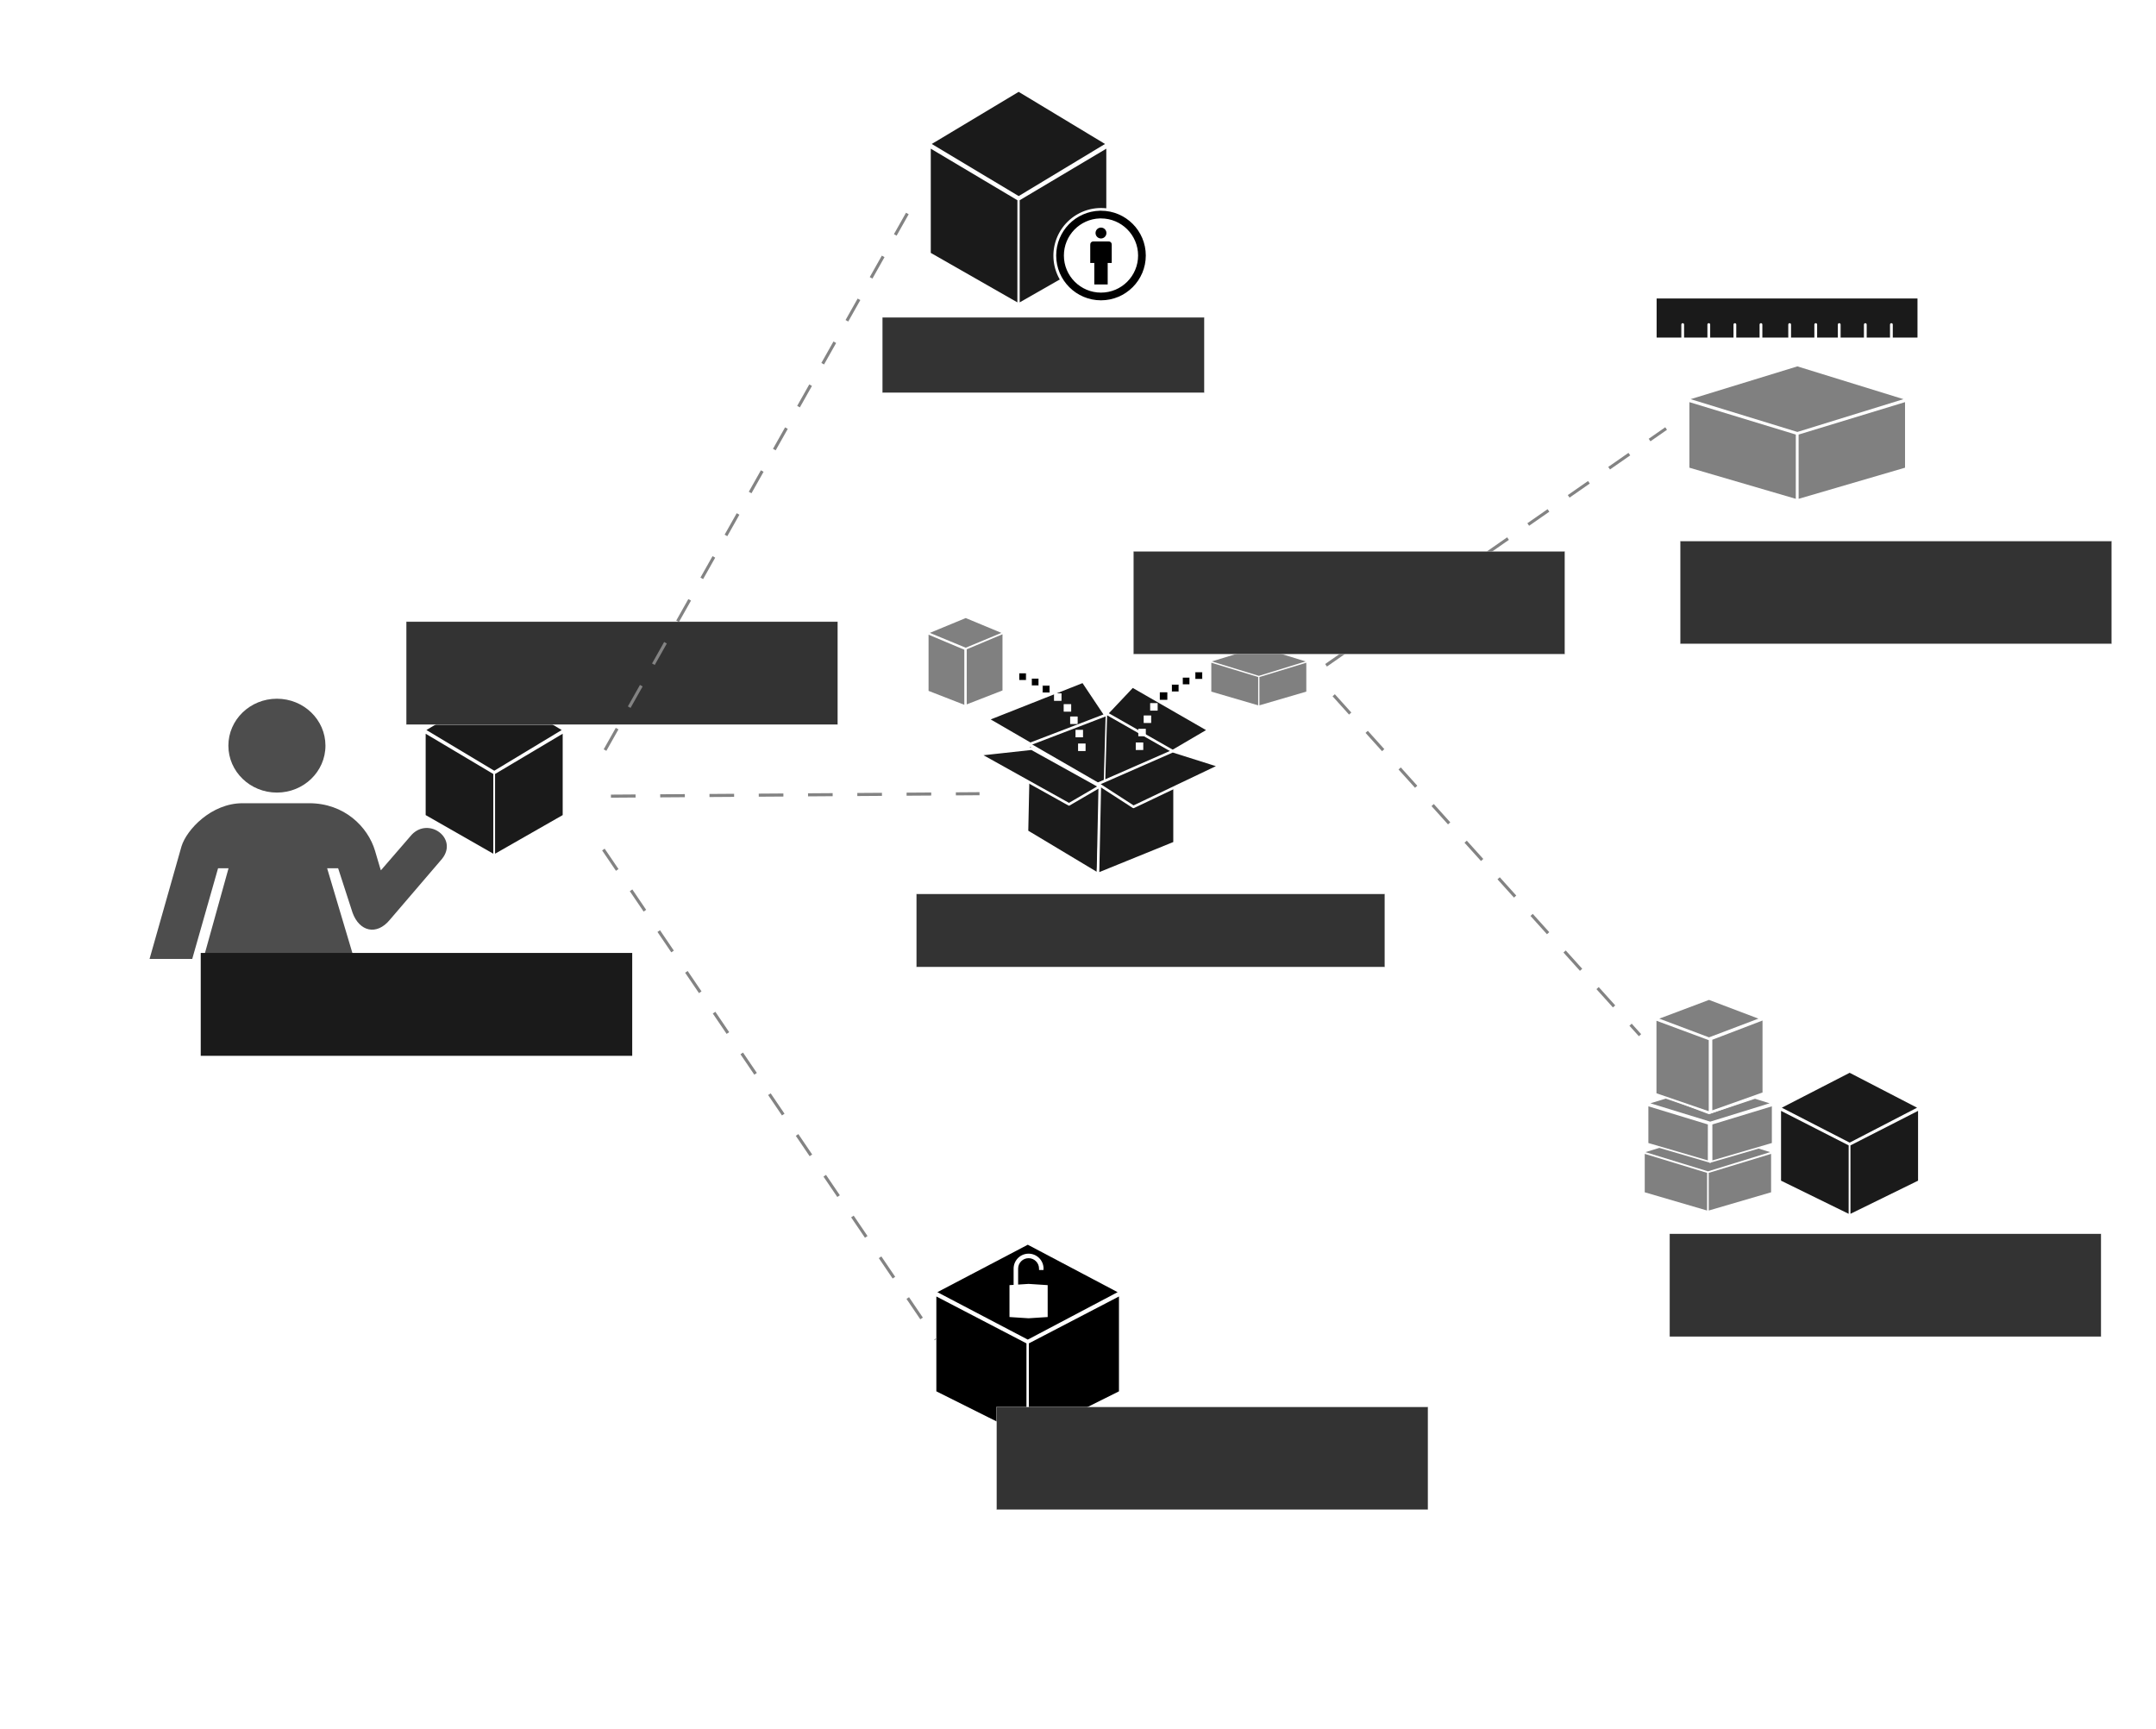 <?xml version="1.0" encoding="UTF-8" standalone="no"?>
<!-- Generator: Adobe Illustrator 14.0.0, SVG Export Plug-In . SVG Version: 6.00 Build 43363)  -->

<svg
   xmlns:dc="http://purl.org/dc/elements/1.1/"
   xmlns:cc="http://creativecommons.org/ns#"
   xmlns:rdf="http://www.w3.org/1999/02/22-rdf-syntax-ns#"
   xmlns:svg="http://www.w3.org/2000/svg"
   xmlns="http://www.w3.org/2000/svg"
   xmlns:sodipodi="http://sodipodi.sourceforge.net/DTD/sodipodi-0.dtd"
   xmlns:inkscape="http://www.inkscape.org/namespaces/inkscape"
   version="1.0"
   id="Layer_1"
   x="0px"
   y="0px"
   width="4000"
   height="3207.594"
   viewBox="0 0 4000 3207.594"
   enable-background="new 0 0 91.969 100"
   xml:space="preserve"
   inkscape:version="0.48.1 r9760"
   sodipodi:docname="structure.svg"><defs
   id="defs3418"><linearGradient
     id="linearGradient5428"><stop
       style="stop-color:#f9f9f9;stop-opacity:1;"
       offset="0"
       id="stop5430" /><stop
       style="stop-color:#f9f9f9;stop-opacity:0;"
       offset="1"
       id="stop5432" /></linearGradient><marker
     inkscape:stockid="Arrow1Mend"
     orient="auto"
     refY="0"
     refX="0"
     id="Arrow1Mend"
     style="overflow:visible"><path
       id="path6426"
       d="M 0,0 5,-5 -12.5,0 5,5 0,0 z"
       style="fill-rule:evenodd;stroke:#000000;stroke-width:1pt;marker-start:none"
       transform="matrix(-0.4,0,0,-0.4,-4,0)"
       inkscape:connector-curvature="0" /></marker><marker
     inkscape:stockid="Arrow1Mstart"
     orient="auto"
     refY="0"
     refX="0"
     id="Arrow1Mstart"
     style="overflow:visible"><path
       id="path6423"
       d="M 0,0 5,-5 -12.5,0 5,5 0,0 z"
       style="fill-rule:evenodd;stroke:#000000;stroke-width:1pt;marker-start:none"
       transform="matrix(0.4,0,0,0.4,4,0)"
       inkscape:connector-curvature="0" /></marker><marker
     inkscape:stockid="TriangleInM"
     orient="auto"
     refY="0"
     refX="0"
     id="TriangleInM"
     style="overflow:visible"><path
       id="path6554"
       d="m 5.77,0 -8.65,5 0,-10 8.65,5 z"
       style="fill-rule:evenodd;stroke:#000000;stroke-width:1pt;marker-start:none"
       transform="scale(-0.4,-0.4)"
       inkscape:connector-curvature="0" /></marker><inkscape:perspective
     sodipodi:type="inkscape:persp3d"
     inkscape:vp_x="0 : 0.5 : 1"
     inkscape:vp_y="0 : 1000 : 0"
     inkscape:vp_z="1 : 0.5 : 1"
     inkscape:persp3d-origin="0.5 : 0.33333333 : 1"
     id="perspective3922" /><inkscape:perspective
     sodipodi:type="inkscape:persp3d"
     inkscape:vp_x="0 : 0.5 : 1"
     inkscape:vp_y="0 : 1000 : 0"
     inkscape:vp_z="1 : 0.5 : 1"
     inkscape:persp3d-origin="0.5 : 0.33333333 : 1"
     id="perspective3897" /><inkscape:perspective
     sodipodi:type="inkscape:persp3d"
     inkscape:vp_x="0 : 0.5 : 1"
     inkscape:vp_y="0 : 1000 : 0"
     inkscape:vp_z="1 : 0.5 : 1"
     inkscape:persp3d-origin="0.5 : 0.33333333 : 1"
     id="perspective3870" /><inkscape:perspective
     sodipodi:type="inkscape:persp3d"
     inkscape:vp_x="0 : 0.5 : 1"
     inkscape:vp_y="0 : 1000 : 0"
     inkscape:vp_z="1 : 0.5 : 1"
     inkscape:persp3d-origin="0.5 : 0.33333333 : 1"
     id="perspective3848" /><inkscape:perspective
     sodipodi:type="inkscape:persp3d"
     inkscape:vp_x="0 : 0.5 : 1"
     inkscape:vp_y="0 : 1000 : 0"
     inkscape:vp_z="1 : 0.5 : 1"
     inkscape:persp3d-origin="0.5 : 0.33333333 : 1"
     id="perspective3823" /><inkscape:perspective
     sodipodi:type="inkscape:persp3d"
     inkscape:vp_x="0 : 0.5 : 1"
     inkscape:vp_y="0 : 1000 : 0"
     inkscape:vp_z="1 : 0.5 : 1"
     inkscape:persp3d-origin="0.5 : 0.33333333 : 1"
     id="perspective3798" /><inkscape:perspective
     sodipodi:type="inkscape:persp3d"
     inkscape:vp_x="0 : 0.5 : 1"
     inkscape:vp_y="0 : 1000 : 0"
     inkscape:vp_z="1 : 0.5 : 1"
     inkscape:persp3d-origin="0.5 : 0.33333333 : 1"
     id="perspective3772" /><inkscape:perspective
     sodipodi:type="inkscape:persp3d"
     inkscape:vp_x="0 : 0.5 : 1"
     inkscape:vp_y="0 : 1000 : 0"
     inkscape:vp_z="1 : 0.5 : 1"
     inkscape:persp3d-origin="0.5 : 0.33333333 : 1"
     id="perspective3746" /><inkscape:perspective
     sodipodi:type="inkscape:persp3d"
     inkscape:vp_x="0 : 0.5 : 1"
     inkscape:vp_y="0 : 1000 : 0"
     inkscape:vp_z="1 : 0.5 : 1"
     inkscape:persp3d-origin="0.5 : 0.33333333 : 1"
     id="perspective3724" /><inkscape:perspective
     sodipodi:type="inkscape:persp3d"
     inkscape:vp_x="0 : 0.5 : 1"
     inkscape:vp_y="0 : 1000 : 0"
     inkscape:vp_z="1 : 0.5 : 1"
     inkscape:persp3d-origin="0.5 : 0.33333333 : 1"
     id="perspective3702" /><inkscape:perspective
     sodipodi:type="inkscape:persp3d"
     inkscape:vp_x="0 : 0.5 : 1"
     inkscape:vp_y="0 : 1000 : 0"
     inkscape:vp_z="1 : 0.5 : 1"
     inkscape:persp3d-origin="0.5 : 0.33333333 : 1"
     id="perspective2887-4" /><inkscape:perspective
     sodipodi:type="inkscape:persp3d"
     inkscape:vp_x="0 : 0.5 : 1"
     inkscape:vp_y="0 : 1000 : 0"
     inkscape:vp_z="1 : 0.5 : 1"
     inkscape:persp3d-origin="0.5 : 0.33333333 : 1"
     id="perspective2887" /><inkscape:perspective
     sodipodi:type="inkscape:persp3d"
     inkscape:vp_x="0 : 0.5 : 1"
     inkscape:vp_y="0 : 1000 : 0"
     inkscape:vp_z="1 : 0.5 : 1"
     inkscape:persp3d-origin="0.5 : 0.33333333 : 1"
     id="perspective2862" /><marker
     viewBox="0 0 10 10"
     refY="5"
     refX="10"
     orient="auto"
     markerWidth="4"
     markerUnits="strokeWidth"
     markerHeight="3"
     id="ArrowStart"><path
       id="path2725"
       d="M 10,0 0,5 10,10 z"
       inkscape:connector-curvature="0" /></marker><marker
     viewBox="0 0 10 10"
     refY="5"
     refX="0"
     orient="auto"
     markerWidth="4"
     markerUnits="strokeWidth"
     markerHeight="3"
     id="ArrowEnd"><path
       id="path2722"
       d="M 0,0 10,5 0,10 z"
       inkscape:connector-curvature="0" /></marker><inkscape:perspective
     id="perspective20"
     inkscape:persp3d-origin="237.8835 : 149.99867 : 1"
     inkscape:vp_z="475.767 : 224.998 : 1"
     inkscape:vp_y="0 : 1000 : 0"
     inkscape:vp_x="0 : 224.998 : 1"
     sodipodi:type="inkscape:persp3d" /><inkscape:perspective
     id="perspective4028"
     inkscape:persp3d-origin="372.04724 : 350.78739 : 1"
     inkscape:vp_z="744.09448 : 526.18109 : 1"
     inkscape:vp_y="0 : 1000 : 0"
     inkscape:vp_x="0 : 526.18109 : 1"
     sodipodi:type="inkscape:persp3d" /><marker
     inkscape:stockid="Arrow1Mstart"
     orient="auto"
     refY="0"
     refX="0"
     id="Arrow1Mstart-9"
     style="overflow:visible"><path
       inkscape:connector-curvature="0"
       id="path6423-5"
       d="M 0,0 5,-5 -12.5,0 5,5 0,0 z"
       style="fill-rule:evenodd;stroke:#000000;stroke-width:1pt;marker-start:none"
       transform="matrix(0.4,0,0,0.4,4,0)" /></marker><marker
     inkscape:stockid="Arrow1Mend"
     orient="auto"
     refY="0"
     refX="0"
     id="Arrow1Mend-7"
     style="overflow:visible"><path
       inkscape:connector-curvature="0"
       id="path6426-4"
       d="M 0,0 5,-5 -12.5,0 5,5 0,0 z"
       style="fill-rule:evenodd;stroke:#000000;stroke-width:1pt;marker-start:none"
       transform="matrix(-0.4,0,0,-0.4,-4,0)" /></marker><marker
     inkscape:stockid="Arrow1Mstart"
     orient="auto"
     refY="0"
     refX="0"
     id="Arrow1Mstart-3"
     style="overflow:visible"><path
       inkscape:connector-curvature="0"
       id="path6423-8"
       d="M 0,0 5,-5 -12.5,0 5,5 0,0 z"
       style="fill-rule:evenodd;stroke:#000000;stroke-width:1pt;marker-start:none"
       transform="matrix(0.4,0,0,0.4,4,0)" /></marker><marker
     inkscape:stockid="Arrow1Mend"
     orient="auto"
     refY="0"
     refX="0"
     id="Arrow1Mend-8"
     style="overflow:visible"><path
       inkscape:connector-curvature="0"
       id="path6426-6"
       d="M 0,0 5,-5 -12.5,0 5,5 0,0 z"
       style="fill-rule:evenodd;stroke:#000000;stroke-width:1pt;marker-start:none"
       transform="matrix(-0.4,0,0,-0.4,-4,0)" /></marker><marker
     inkscape:stockid="Arrow1Mstart"
     orient="auto"
     refY="0"
     refX="0"
     id="marker8494"
     style="overflow:visible"><path
       inkscape:connector-curvature="0"
       id="path8496"
       d="M 0,0 5,-5 -12.5,0 5,5 0,0 z"
       style="fill-rule:evenodd;stroke:#000000;stroke-width:1pt;marker-start:none"
       transform="matrix(0.4,0,0,0.4,4,0)" /></marker><marker
     inkscape:stockid="Arrow1Mend"
     orient="auto"
     refY="0"
     refX="0"
     id="marker8498"
     style="overflow:visible"><path
       inkscape:connector-curvature="0"
       id="path8500"
       d="M 0,0 5,-5 -12.5,0 5,5 0,0 z"
       style="fill-rule:evenodd;stroke:#000000;stroke-width:1pt;marker-start:none"
       transform="matrix(-0.4,0,0,-0.4,-4,0)" /></marker><marker
     inkscape:stockid="Arrow1Mstart"
     orient="auto"
     refY="0"
     refX="0"
     id="Arrow1Mstart-4"
     style="overflow:visible"><path
       inkscape:connector-curvature="0"
       id="path6423-1"
       d="M 0,0 5,-5 -12.5,0 5,5 0,0 z"
       style="fill-rule:evenodd;stroke:#000000;stroke-width:1pt;marker-start:none"
       transform="matrix(0.4,0,0,0.4,4,0)" /></marker><marker
     inkscape:stockid="Arrow1Mend"
     orient="auto"
     refY="0"
     refX="0"
     id="Arrow1Mend-0"
     style="overflow:visible"><path
       inkscape:connector-curvature="0"
       id="path6426-2"
       d="M 0,0 5,-5 -12.5,0 5,5 0,0 z"
       style="fill-rule:evenodd;stroke:#000000;stroke-width:1pt;marker-start:none"
       transform="matrix(-0.4,0,0,-0.4,-4,0)" /></marker><marker
     inkscape:stockid="Arrow1Mstart"
     orient="auto"
     refY="0"
     refX="0"
     id="marker8638"
     style="overflow:visible"><path
       inkscape:connector-curvature="0"
       id="path8640"
       d="M 0,0 5,-5 -12.5,0 5,5 0,0 z"
       style="fill-rule:evenodd;stroke:#000000;stroke-width:1pt;marker-start:none"
       transform="matrix(0.4,0,0,0.4,4,0)" /></marker><marker
     inkscape:stockid="Arrow1Mend"
     orient="auto"
     refY="0"
     refX="0"
     id="marker8642"
     style="overflow:visible"><path
       inkscape:connector-curvature="0"
       id="path8644"
       d="M 0,0 5,-5 -12.5,0 5,5 0,0 z"
       style="fill-rule:evenodd;stroke:#000000;stroke-width:1pt;marker-start:none"
       transform="matrix(-0.4,0,0,-0.4,-4,0)" /></marker></defs><sodipodi:namedview
   pagecolor="#ffffff"
   bordercolor="#666666"
   borderopacity="1"
   objecttolerance="10"
   gridtolerance="10"
   guidetolerance="10"
   inkscape:pageopacity="0"
   inkscape:pageshadow="2"
   inkscape:window-width="1440"
   inkscape:window-height="879"
   id="namedview3416"
   showgrid="false"
   inkscape:zoom="0.21449108"
   inkscape:cx="2000.0077"
   inkscape:cy="1603.8095"
   inkscape:window-x="0"
   inkscape:window-y="21"
   inkscape:window-maximized="1"
   inkscape:current-layer="Layer_1"
   showguides="false"
   inkscape:guide-bbox="true"
   showborder="true"
   borderlayer="false"
   inkscape:snap-global="false"
   fit-margin-top="0"
   fit-margin-left="0"
   fit-margin-right="0"
   fit-margin-bottom="0"><inkscape:grid
     type="xygrid"
     id="grid5835"
     empspacing="5"
     visible="true"
     enabled="true"
     snapvisiblegridlinesonly="true" /><sodipodi:guide
     orientation="1,0"
     position="2010.781,814.156"
     id="guide5743" /><sodipodi:guide
     orientation="1,0"
     position="2210.781,1854.156"
     id="guide5745" /><sodipodi:guide
     orientation="1,0"
     position="1961.858,1306.533"
     id="guide5797" /><sodipodi:guide
     orientation="1,0"
     position="3310.505,1037.715"
     id="guide5799" /><sodipodi:guide
     orientation="1,0"
     position="2317.696,2516.994"
     id="guide5805" /><sodipodi:guide
     orientation="0,1"
     position="2357.204,2453.427"
     id="guide5809" /></sodipodi:namedview>





<g
   id="g3422"
   transform="matrix(6.47,0,0,6.47,1553.139,1164.504)"
   style="fill:#1a1a1a"
   inkscape:export-filename="/stor/Dropbox/proposal/figures/src/structure_poster.png"
   inkscape:export-xdpi="131.63057"
   inkscape:export-ydpi="131.63057"><polygon
     transform="translate(-144.59,17.705)"
     id="polygon3408"
     points="26.599,36.053 26.599,36.053 26.599,12.724 45.989,24.262 45.984,47.127 "
     style="fill:#1a1a1a" /><polygon
     transform="translate(-144.59,17.705)"
     id="polygon3410"
     points="65.889,36.053 65.889,36.053 46.503,47.127 46.499,24.262 65.889,12.724 "
     style="fill:#1a1a1a" /><polygon
     transform="translate(-144.59,17.705)"
     id="polygon3412"
     points="46.273,0 46.273,0 65.603,11.666 46.273,23.332 26.817,11.666 "
     style="fill:#1a1a1a" /></g><g
   id="g3895"
   transform="matrix(22.32,0,0,22.32,3558.24,1645.682)"
   style="fill:#4d4d4d"
   inkscape:export-filename="/stor/Dropbox/proposal/figures/src/structure_poster.png"
   inkscape:export-xdpi="131.63057"
   inkscape:export-ydpi="131.63057"><path
     style="fill:#4d4d4d;stroke:none"
     id="path2731"
     d="m -136.401,-7.846 c 2.228,0 4.034,-1.746 4.034,-3.901 0,-2.154 -1.806,-3.901 -4.034,-3.901 -2.228,0 -4.035,1.747 -4.035,3.901 0,2.154 1.806,3.901 4.035,3.901 z"
     inkscape:connector-curvature="0" /><path
     style="fill:#4d4d4d;stroke:none"
     id="path2733"
     d="m -146.986,5.984 3.545,0 2.147,-7.536 0.871,0 -2.097,7.536 12.54,0 -2.247,-7.536 0.915,0 1.198,3.694 c 0.567,1.56 1.997,1.921 3.095,0.591 l 4.346,-5.074 c 1.356,-1.704 -1.098,-3.5 -2.522,-2.006 l -2.563,2.963 c 0,0.049 -0.488,-1.626 -0.488,-1.626 -0.597,-1.993 -2.549,-3.951 -5.478,-3.951 l -5.532,0 c -2.603,0 -4.653,2.203 -5.077,3.586 l -2.655,9.359 z"
     inkscape:connector-curvature="0" /></g><flowRoot
   xml:space="preserve"
   id="flowRoot3915"
   style="font-size:11px;font-style:normal;font-weight:normal;line-height:125%;letter-spacing:0px;word-spacing:0px;fill:#1a1a1a;fill-opacity:1;stroke:none;font-family:Sans"
   transform="matrix(8.689,0,0,8.689,1480.624,970.425)"
   inkscape:export-filename="/stor/Dropbox/proposal/figures/src/structure_poster.png"
   inkscape:export-xdpi="131.63057"
   inkscape:export-ydpi="131.63057"><flowRegion
     id="flowRegion3917"><rect
       id="rect3919"
       width="92.131"
       height="21.967"
       x="-127.541"
       y="91.803"
       style="fill:#1a1a1a" /></flowRegion><flowPara
     id="flowPara3921"
     style="font-style:normal;font-variant:normal;font-weight:bold;font-stretch:normal;fill:#1a1a1a;font-family:UnDotum;-inkscape-font-specification:UnDotum Bold">creator</flowPara></flowRoot><flowRoot
   xml:space="preserve"
   id="flowRoot3915-6"
   style="font-size:11px;font-style:normal;font-weight:normal;line-height:125%;letter-spacing:0px;word-spacing:0px;fill:#333333;fill-opacity:1;stroke:#f0f0f0;stroke-width:0.066;stroke-miterlimit:1;stroke-opacity:1;stroke-dasharray:none;font-family:Sans"
   transform="matrix(8.689,0,0,8.689,1861.852,355.762)"
   inkscape:export-filename="/stor/Dropbox/proposal/figures/src/structure_poster.png"
   inkscape:export-xdpi="131.63057"
   inkscape:export-ydpi="131.63057"><flowRegion
     id="flowRegion3917-3"><rect
       id="rect3919-6"
       width="92.131"
       height="21.967"
       x="-127.541"
       y="91.803"
       style="fill:#333333;stroke:#f0f0f0;stroke-width:0.066;stroke-miterlimit:1;stroke-opacity:1;stroke-dasharray:none" /></flowRegion><flowPara
     id="flowPara3921-8"
     style="font-style:normal;font-variant:normal;font-weight:bold;font-stretch:normal;fill:#333333;stroke:#f0f0f0;stroke-width:0.066;stroke-miterlimit:1;stroke-opacity:1;stroke-dasharray:none;font-family:UnDotum;-inkscape-font-specification:UnDotum Bold">creation</flowPara></flowRoot><g
   id="g3422-8"
   transform="matrix(8.288,0,0,8.288,2704.779,23.683)"
   style="fill:#1a1a1a"
   inkscape:export-filename="/stor/Dropbox/proposal/figures/src/structure_poster.png"
   inkscape:export-xdpi="131.63057"
   inkscape:export-ydpi="131.63057"><polygon
     transform="translate(-144.59,17.705)"
     id="polygon3408-2"
     points="26.599,36.053 26.599,12.724 45.989,24.262 45.984,47.127 26.599,36.053 "
     style="fill:#1a1a1a" /><polygon
     transform="translate(-144.59,17.705)"
     id="polygon3410-2"
     points="65.889,36.053 46.503,47.127 46.499,24.262 65.889,12.724 65.889,36.053 "
     style="fill:#1a1a1a" /><polygon
     transform="translate(-144.59,17.705)"
     id="polygon3412-3"
     points="46.273,0 65.603,11.666 46.273,23.332 26.817,11.666 46.273,0 "
     style="fill:#1a1a1a" /></g><flowRoot
   xml:space="preserve"
   id="flowRoot3915-6-3-4"
   style="font-size:11px;font-style:normal;font-weight:normal;line-height:125%;letter-spacing:0px;word-spacing:0px;fill:#333333;fill-opacity:1;stroke:#f0f0f0;stroke-width:0.066;stroke-miterlimit:1;stroke-opacity:1;stroke-dasharray:none;font-family:Sans"
   transform="matrix(8.689,0,0,8.689,2745.133,-208.889)"
   inkscape:export-filename="/stor/Dropbox/proposal/figures/src/structure_poster.png"
   inkscape:export-xdpi="131.63057"
   inkscape:export-ydpi="131.63057"><flowRegion
     id="flowRegion3917-3-6-3"><rect
       id="rect3919-6-7-1"
       width="68.756"
       height="16.094"
       x="-127.541"
       y="91.803"
       style="fill:#333333;stroke:#f0f0f0;stroke-width:0.066;stroke-miterlimit:1;stroke-opacity:1;stroke-dasharray:none" /></flowRegion><flowPara
     id="flowPara3921-8-6-07"
     style="font-style:normal;font-variant:normal;font-weight:bold;font-stretch:normal;text-align:center;text-anchor:middle;fill:#333333;stroke:#f0f0f0;stroke-width:0.066;stroke-miterlimit:1;stroke-opacity:1;stroke-dasharray:none;font-family:UnDotum;-inkscape-font-specification:UnDotum Bold">attributability</flowPara></flowRoot><path
   sodipodi:type="arc"
   style="fill:#ffffff;fill-opacity:1;stroke:#ffffff;stroke-width:3.85;stroke-linecap:round;stroke-miterlimit:4;stroke-opacity:1;stroke-dasharray:none;stroke-dashoffset:0"
   id="path9780"
   sodipodi:cx="-218.04675"
   sodipodi:cy="376.01846"
   sodipodi:rx="32.119461"
   sodipodi:ry="32.119461"
   d="m -185.927,376.018 a 32.119,32.119 0 1 1 -64.239,0 32.119,32.119 0 1 1 64.239,0 z"
   transform="matrix(2.597,0,0,2.597,2609.051,-502.153)" /><path
   inkscape:connector-curvature="0"
   style="fill:#000000;fill-opacity:1;fill-rule:nonzero;stroke:none"
   d="m 2040.542,390.972 c -44.89,1.139 -81.005,37.953 -81.005,83.116 0,45.88 37.236,83.116 83.116,83.116 45.88,0 83.116,-37.236 83.116,-83.116 0,-45.88 -37.236,-83.116 -83.116,-83.116 -0.717,0 -1.398,-0.018 -2.11,0 z m -0.081,14.286 c 0.736,-0.023 1.449,0 2.192,0 37.994,0 68.83,30.836 68.83,68.83 0,37.994 -30.836,68.83 -68.83,68.83 -37.994,0 -68.83,-30.836 -68.83,-68.83 0,-37.252 29.669,-67.658 66.639,-68.83 z"
   id="path1334" /><path
   sodipodi:type="arc"
   style="fill:#000000;fill-opacity:1;fill-rule:evenodd;stroke:#ffffff;stroke-width:1.5;stroke-miterlimit:4;stroke-opacity:1;stroke-dasharray:none"
   id="path2838"
   sodipodi:cx="32.0625"
   sodipodi:cy="15.75"
   sodipodi:rx="4.625"
   sodipodi:ry="4.625"
   d="m 36.688,15.75 a 4.625,4.625 0 1 1 -9.25,0 4.625,4.625 0 1 1 9.25,0 z"
   transform="matrix(2.597,0,0,2.597,1959.374,391.454)" /><path
   id="path3572"
   style="fill:#000000;fill-opacity:1;fill-rule:evenodd;stroke:none"
   d="m 2030.225,527.826 24.856,0 0,-39.945 7.514,0 c 0,0 0,-28.546 0,-33.039 -0.01,-1.185 0.107,-3.546 -1.612,-5.265 -1.719,-1.719 -4.04,-1.615 -5.265,-1.612 -1.225,0 -24.905,0 -26.13,0 -1.225,0 -3.546,-0.107 -5.265,1.612 -1.719,1.719 -1.605,4.08 -1.612,5.265 0,4.493 0,33.039 0,33.039 l 7.514,0 0,39.945 z"
   sodipodi:nodetypes="ccccssccssccc"
   inkscape:connector-curvature="0" /><g
   id="g11157"
   transform="matrix(5.714,0,0,5.714,2104.284,-924.93)"
   inkscape:export-filename="/stor/Dropbox/proposal/figures/src/structure_poster.png"
   inkscape:export-xdpi="131.63057"
   inkscape:export-ydpi="131.63057"><path
     inkscape:connector-curvature="0"
     id="path6334"
     d="m 170,364 c 0,5 0,5 0,5"
     style="fill:none;stroke:#ffffff;stroke-width:1.061;stroke-linecap:round;stroke-linejoin:miter;stroke-miterlimit:4;stroke-opacity:1;stroke-dasharray:none" /><path
     inkscape:connector-curvature="0"
     id="path6334-8"
     d="m 180,364 c 0,5 0,5 0,5"
     style="fill:none;stroke:#ffffff;stroke-width:1.061;stroke-linecap:round;stroke-linejoin:miter;stroke-miterlimit:4;stroke-opacity:1;stroke-dasharray:none" /><path
     inkscape:connector-curvature="0"
     id="path6334-0"
     d="m 190,364 c 0,5 0,5 0,5"
     style="fill:none;stroke:#ffffff;stroke-width:1.061;stroke-linecap:round;stroke-linejoin:miter;stroke-miterlimit:4;stroke-opacity:1;stroke-dasharray:none" /><path
     inkscape:connector-curvature="0"
     id="path6334-00"
     d="m 200,364 c 0,5 0,5 0,5"
     style="fill:none;stroke:#ffffff;stroke-width:1.061;stroke-linecap:round;stroke-linejoin:miter;stroke-miterlimit:4;stroke-opacity:1;stroke-dasharray:none" /><path
     inkscape:connector-curvature="0"
     id="path6334-00-0"
     d="m 211,364 c 0,5 0,5 0,5"
     style="fill:none;stroke:#ffffff;stroke-width:1.061;stroke-linecap:round;stroke-linejoin:miter;stroke-miterlimit:4;stroke-opacity:1;stroke-dasharray:none" /><path
     inkscape:connector-curvature="0"
     id="path6334-00-0-5"
     d="m 221,364 c 0,5 0,5 0,5"
     style="fill:none;stroke:#ffffff;stroke-width:1.061;stroke-linecap:round;stroke-linejoin:miter;stroke-miterlimit:4;stroke-opacity:1;stroke-dasharray:none" /><path
     inkscape:connector-curvature="0"
     id="path6334-00-0-5-6"
     d="m 230,364 c 0,5 0,5 0,5"
     style="fill:none;stroke:#ffffff;stroke-width:1.061;stroke-linecap:round;stroke-linejoin:miter;stroke-miterlimit:4;stroke-opacity:1;stroke-dasharray:none" /><path
     inkscape:connector-curvature="0"
     id="path6334-00-0-5-5"
     d="m 240,364 c 0,5 0,5 0,5"
     style="fill:none;stroke:#ffffff;stroke-width:1.061;stroke-linecap:round;stroke-linejoin:miter;stroke-miterlimit:4;stroke-opacity:1;stroke-dasharray:none" /><path
     inkscape:connector-curvature="0"
     id="path6334-00-0-5-55"
     d="m 250,364 c 0,5 0,5 0,5"
     style="fill:none;stroke:#ffffff;stroke-width:1.061;stroke-linecap:round;stroke-linejoin:miter;stroke-miterlimit:4;stroke-opacity:1;stroke-dasharray:none" /><g
     transform="matrix(0.847,0,0,0.847,-106.007,20.348)"
     style="fill:#1a1a1a"
     id="g8740"><rect
       style="fill:#1a1a1a;fill-opacity:1;stroke:#ffffff;stroke-width:0;stroke-miterlimit:4;stroke-opacity:1;stroke-dasharray:none;stroke-dashoffset:0"
       id="rect6330-9"
       width="100"
       height="15"
       x="325.419"
       y="281.508"
       ry="0.057" /><path
       style="fill:#1a1a1a;stroke:#ffffff;stroke-width:1.061;stroke-linecap:round;stroke-linejoin:miter;stroke-miterlimit:4;stroke-opacity:1;stroke-dasharray:none"
       d="m 335.419,291.508 c 0,5 0,5 0,5"
       id="path6334-9"
       inkscape:connector-curvature="0" /><path
       style="fill:#1a1a1a;stroke:#ffffff;stroke-width:1.061;stroke-linecap:round;stroke-linejoin:miter;stroke-miterlimit:4;stroke-opacity:1;stroke-dasharray:none"
       d="m 345.419,291.508 c 0,5 0,5 0,5"
       id="path6334-8-9"
       inkscape:connector-curvature="0" /><path
       style="fill:#1a1a1a;stroke:#ffffff;stroke-width:1.061;stroke-linecap:round;stroke-linejoin:miter;stroke-miterlimit:4;stroke-opacity:1;stroke-dasharray:none"
       d="m 355.419,291.508 c 0,5 0,5 0,5"
       id="path6334-0-6"
       inkscape:connector-curvature="0" /><path
       style="fill:#1a1a1a;stroke:#ffffff;stroke-width:1.061;stroke-linecap:round;stroke-linejoin:miter;stroke-miterlimit:4;stroke-opacity:1;stroke-dasharray:none"
       d="m 365.419,291.508 c 0,5 0,5 0,5"
       id="path6334-00-7"
       inkscape:connector-curvature="0" /><path
       style="fill:#1a1a1a;stroke:#ffffff;stroke-width:1.061;stroke-linecap:round;stroke-linejoin:miter;stroke-miterlimit:4;stroke-opacity:1;stroke-dasharray:none"
       d="m 376.419,291.508 c 0,5 0,5 0,5"
       id="path6334-00-0-4"
       inkscape:connector-curvature="0" /><path
       style="fill:#1a1a1a;stroke:#ffffff;stroke-width:1.061;stroke-linecap:round;stroke-linejoin:miter;stroke-miterlimit:4;stroke-opacity:1;stroke-dasharray:none"
       d="m 386.419,291.508 c 0,5 0,5 0,5"
       id="path6334-00-0-5-9"
       inkscape:connector-curvature="0" /><path
       style="fill:#1a1a1a;stroke:#ffffff;stroke-width:1.061;stroke-linecap:round;stroke-linejoin:miter;stroke-miterlimit:4;stroke-opacity:1;stroke-dasharray:none"
       d="m 395.419,291.508 c 0,5 0,5 0,5"
       id="path6334-00-0-5-6-0"
       inkscape:connector-curvature="0" /><path
       style="fill:#1a1a1a;stroke:#ffffff;stroke-width:1.061;stroke-linecap:round;stroke-linejoin:miter;stroke-miterlimit:4;stroke-opacity:1;stroke-dasharray:none"
       d="m 405.419,291.508 c 0,5 0,5 0,5"
       id="path6334-00-0-5-5-2"
       inkscape:connector-curvature="0" /><path
       style="fill:#1a1a1a;stroke:#ffffff;stroke-width:1.061;stroke-linecap:round;stroke-linejoin:miter;stroke-miterlimit:4;stroke-opacity:1;stroke-dasharray:none"
       d="m 415.419,291.508 c 0,5 0,5 0,5"
       id="path6334-00-0-5-55-3"
       inkscape:connector-curvature="0" /></g><flowRoot
     transform="matrix(1.521,0,0,1.521,371.249,197.92)"
     style="font-size:11px;font-style:normal;font-weight:normal;line-height:125%;letter-spacing:0px;word-spacing:0px;fill:#333333;fill-opacity:1;stroke:#f0f0f0;stroke-width:0.066;stroke-miterlimit:1;stroke-opacity:1;stroke-dasharray:none;font-family:Sans"
     id="flowRoot3915-6-3-7"
     xml:space="preserve"><flowRegion
       id="flowRegion3917-3-6-4"><rect
         style="fill:#333333;stroke:#f0f0f0;stroke-width:0.066;stroke-miterlimit:1;stroke-opacity:1;stroke-dasharray:none"
         y="91.803"
         x="-127.541"
         height="21.967"
         width="92.131"
         id="rect3919-6-7-3" /></flowRegion><flowPara
       style="font-style:normal;font-variant:normal;font-weight:bold;font-stretch:normal;fill:#333333;stroke:#f0f0f0;stroke-width:0.066;stroke-miterlimit:1;stroke-opacity:1;stroke-dasharray:none;font-family:UnDotum;-inkscape-font-specification:UnDotum Bold"
       id="flowPara3921-8-6-0">granularity</flowPara></flowRoot><g
     style="fill:#808080"
     id="g10003-6"
     transform="matrix(2.27,0,0,2.27,185.266,-101.158)"><g
       style="fill:#808080"
       id="g9905-7"><g
         style="fill:#808080"
         transform="matrix(0.785,0,0,0.402,90.421,161.163)"
         id="g3422-2-2-0"><polygon
           style="fill:#808080"
           points="45.989,24.262 45.984,47.127 26.599,36.053 26.599,36.053 26.599,12.724 "
           id="polygon3408-5-6-2"
           transform="translate(-144.59,17.705)" /><polygon
           style="fill:#808080"
           points="46.499,24.262 65.889,12.724 65.889,36.053 65.889,36.053 46.503,47.127 "
           id="polygon3410-1-3-9"
           transform="translate(-144.59,17.705)" /><polygon
           style="fill:#808080"
           points="46.273,23.332 26.817,11.666 46.273,0 46.273,0 65.603,11.666 "
           id="polygon3412-6-1-5"
           transform="translate(-144.59,17.705)" /></g></g></g></g><g
   id="g5465"
   transform="matrix(0.814,0,0,0.814,134.944,2359.141)"
   inkscape:export-filename="/stor/Dropbox/proposal/figures/src/structure_poster.png"
   inkscape:export-xdpi="131.63057"
   inkscape:export-ydpi="131.63057"><g
     inkscape:export-ydpi="131.63057"
     inkscape:export-xdpi="131.63057"
     inkscape:export-filename="/stor/Dropbox/proposal/figures/src/structure.png"
     style="fill:#000000"
     transform="matrix(10.593,0,0,9.268,3218.259,-225.09)"
     id="g3422-2-2-5-1"><polygon
       style="fill:#000000"
       points="26.599,36.053 26.599,12.724 45.989,24.262 45.984,47.127 26.599,36.053 "
       id="polygon3408-5-6-1-0"
       transform="translate(-144.59,17.705)" /><polygon
       style="fill:#000000"
       points="65.889,36.053 46.503,47.127 46.499,24.262 65.889,12.724 65.889,36.053 "
       id="polygon3410-1-3-4-5"
       transform="translate(-144.59,17.705)" /><polygon
       style="fill:#000000"
       points="46.273,0 65.603,11.666 46.273,23.332 26.817,11.666 46.273,0 "
       id="polygon3412-6-1-1-3"
       transform="translate(-144.59,17.705)" /></g><path
     inkscape:export-ydpi="131.63057"
     inkscape:export-xdpi="131.63057"
     inkscape:export-filename="/stor/Dropbox/proposal/figures/src/structure.png"
     sodipodi:nodetypes="ccccccccsccccccsccccccccccccccccc"
     style="fill:#ffffff"
     inkscape:connector-curvature="0"
     d="m 2222.107,61.528 0,-30.438 -43.521,-2.817 0,0 0,0 -23.822,1.542 0,-36.341 0,0 c 0,-13.135 10.686,-23.821 23.823,-23.821 13.135,0 23.822,10.686 23.822,23.821 l 0,0 0,3.189 10.097,0 0.206,-3.189 0,0 c 0,-18.817 -15.31,-34.125 -34.126,-34.125 -18.816,0 -34.125,15.308 -34.125,34.123 l 0,0 0,37.01 -9.396,0.608 0,30.437 0,0 0,11.838 0,0 0,30.438 43.519,2.819 0,0 0,0 43.519,-2.817 0,-30.438 0,0 0,-11.838 z"
     id="path10817" /></g><flowRoot
   xml:space="preserve"
   id="flowRoot3915-6-3-4-4"
   style="font-size:11px;font-style:normal;font-weight:normal;line-height:125%;letter-spacing:0px;word-spacing:0px;fill:#333333;fill-opacity:1;stroke:#f0f0f0;stroke-width:0.066;stroke-miterlimit:1;stroke-opacity:1;stroke-dasharray:none;font-family:Sans"
   transform="matrix(8.689,0,0,8.689,2957.115,1812.742)"
   inkscape:export-filename="/stor/Dropbox/proposal/figures/src/structure_poster.png"
   inkscape:export-xdpi="131.63057"
   inkscape:export-ydpi="131.63057"><flowRegion
     id="flowRegion3917-3-6-3-2"><rect
       id="rect3919-6-7-1-4"
       width="92.131"
       height="21.967"
       x="-127.541"
       y="91.803"
       style="fill:#333333;stroke:#f0f0f0;stroke-width:0.066;stroke-miterlimit:1;stroke-opacity:1;stroke-dasharray:none" /></flowRegion><flowPara
     id="flowPara3921-8-6-07-5"
     style="font-style:normal;font-variant:normal;font-weight:bold;font-stretch:normal;text-align:center;text-anchor:middle;fill:#333333;stroke:#f0f0f0;stroke-width:0.066;stroke-miterlimit:1;stroke-opacity:1;stroke-dasharray:none;font-family:UnDotum;-inkscape-font-specification:UnDotum Bold">openness</flowPara></flowRoot><g
   id="g4819"
   style="stroke:#838383;stroke-opacity:1"
   inkscape:export-filename="/stor/Dropbox/proposal/figures/src/structure_poster.png"
   inkscape:export-xdpi="131.63057"
   inkscape:export-ydpi="131.63057"
   transform="matrix(5.714,0,0,5.714,-442.07,-970.29)"><path
     sodipodi:nodetypes="cc"
     inkscape:connector-curvature="0"
     id="path11048"
     d="M 273.811,413.37 371.973,239.135"
     style="fill:none;stroke:#838383;stroke-width:1;stroke-linecap:butt;stroke-linejoin:miter;stroke-miterlimit:4;stroke-opacity:1;stroke-dasharray:8, 8;stroke-dashoffset:0" /><path
     sodipodi:nodetypes="cc"
     inkscape:connector-curvature="0"
     id="path11048-61"
     d="m 275.729,428.329 119.678,-0.797"
     style="fill:none;stroke:#838383;stroke-width:1;stroke-linecap:butt;stroke-linejoin:miter;stroke-miterlimit:4;stroke-opacity:1;stroke-dasharray:8, 8;stroke-dashoffset:0" /><path
     sodipodi:nodetypes="cc"
     inkscape:connector-curvature="0"
     id="path11048-61-2"
     d="M 273.284,445.666 381.218,604.736"
     style="fill:none;stroke:#838383;stroke-width:1;stroke-linecap:butt;stroke-linejoin:miter;stroke-miterlimit:4;stroke-opacity:1;stroke-dasharray:8, 8;stroke-dashoffset:0" /><path
     sodipodi:nodetypes="cc"
     inkscape:connector-curvature="0"
     id="path11048-4"
     d="m 510.407,395.565 99.458,110.382"
     style="fill:none;stroke:#838383;stroke-width:1;stroke-linecap:butt;stroke-linejoin:miter;stroke-miterlimit:4;stroke-opacity:1;stroke-dasharray:8, 8;stroke-dashoffset:0" /><path
     sodipodi:nodetypes="cc"
     inkscape:connector-curvature="0"
     id="path11048-4-8"
     d="m 507.92,385.835 110.419,-76.88"
     style="fill:none;stroke:#838383;stroke-width:1;stroke-linecap:butt;stroke-linejoin:miter;stroke-miterlimit:4;stroke-opacity:1;stroke-dasharray:8, 8;stroke-dashoffset:0" /></g><g
   id="g5770"
   transform="translate(-240.501,2965.56)"><g
     inkscape:export-ydpi="131.63057"
     inkscape:export-xdpi="131.63057"
     inkscape:export-filename="/stor/Dropbox/proposal/figures/src/structure_poster.png"
     transform="matrix(5.714,0,0,5.714,2699.176,-2881.472)"
     id="g10097"><g
       transform="matrix(1.33,0,0,1.33,106.675,129.346)"
       id="g9905-0-4"
       style="fill:#808080"><g
         style="fill:#808080"
         transform="matrix(0.785,0,0,0.402,90.421,161.163)"
         id="g3422-2-2-8-9"><polygon
           style="fill:#808080"
           points="45.989,24.262 45.984,47.127 26.599,36.053 26.599,36.053 26.599,12.724 "
           id="polygon3408-5-6-5-1"
           transform="translate(-144.59,17.705)" /><polygon
           style="fill:#808080"
           points="46.499,24.262 65.889,12.724 65.889,36.053 65.889,36.053 46.503,47.127 "
           id="polygon3410-1-3-1-4"
           transform="translate(-144.59,17.705)" /><polygon
           style="fill:#808080"
           points="46.273,23.332 26.817,11.666 46.273,0 46.273,0 65.603,11.666 "
           id="polygon3412-6-1-9-9"
           transform="translate(-144.59,17.705)" /></g></g><g
       transform="matrix(1.33,0,0,1.33,107.389,113.486)"
       id="g9905-0"
       style="fill:#808080;stroke:#ffffff;stroke-width:0.5;stroke-miterlimit:4;stroke-opacity:1;stroke-dasharray:none"><g
         style="fill:#808080;stroke:#ffffff;stroke-width:0.89;stroke-miterlimit:4;stroke-opacity:1;stroke-dasharray:none"
         transform="matrix(0.785,0,0,0.402,90.421,161.163)"
         id="g3422-2-2-8"><polygon
           style="fill:#808080;stroke:#ffffff;stroke-width:0.89;stroke-miterlimit:4;stroke-opacity:1;stroke-dasharray:none"
           points="26.599,12.724 45.989,24.262 45.984,47.127 26.599,36.053 26.599,36.053 "
           id="polygon3408-5-6-5"
           transform="translate(-144.59,17.705)" /><polygon
           style="fill:#808080;stroke:#ffffff;stroke-width:0.89;stroke-miterlimit:4;stroke-opacity:1;stroke-dasharray:none"
           points="46.503,47.127 46.499,24.262 65.889,12.724 65.889,36.053 65.889,36.053 "
           id="polygon3410-1-3-1"
           transform="translate(-144.59,17.705)" /><polygon
           style="fill:#808080;stroke:#ffffff;stroke-width:0.89;stroke-miterlimit:4;stroke-opacity:1;stroke-dasharray:none"
           points="65.603,11.666 46.273,23.332 26.817,11.666 46.273,0 46.273,0 "
           id="polygon3412-6-1-9"
           transform="translate(-144.59,17.705)" /></g></g><path
       style="fill:#ffffff;stroke:#ffffff;stroke-width:1px;stroke-linecap:butt;stroke-linejoin:miter;stroke-opacity:1"
       d="m 111.676,341.659 12.879,4.875 14.075,-4.692 -12.235,-5.151 z"
       id="path10095"
       inkscape:connector-curvature="0" /><polygon
       style="fill:#808080;stroke:#ffffff;stroke-width:0.593;stroke-miterlimit:4;stroke-opacity:1;stroke-dasharray:none"
       points="65.889,36.053 46.503,47.127 46.499,24.262 65.889,12.724 65.889,36.053 "
       id="polygon3410-1-1-6"
       transform="matrix(-0.903,0.284,0,1.04,166.781,284.334)" /><polygon
       style="fill:#808080;stroke:#ffffff;stroke-width:0.731;stroke-miterlimit:4;stroke-opacity:1;stroke-dasharray:none"
       points="46.503,47.127 46.499,24.262 65.889,12.724 65.889,36.053 65.889,36.053 "
       id="polygon3410-1-7"
       transform="matrix(0.874,0.284,0,1.04,84.719,284.149)" /><polygon
       style="fill:#808080;stroke:#ffffff;stroke-width:1.006;stroke-miterlimit:4;stroke-opacity:1;stroke-dasharray:none"
       points="65.603,11.666 46.273,23.332 26.817,11.666 46.273,0 46.273,0 "
       id="polygon3412-6-8"
       transform="matrix(0.874,0,0,0.549,84.173,309.641)" /></g><flowRoot
     inkscape:export-ydpi="131.63057"
     inkscape:export-xdpi="131.63057"
     inkscape:export-filename="/stor/Dropbox/proposal/figures/src/structure_poster.png"
     transform="matrix(8.689,0,0,8.689,4446.252,-1473.987)"
     style="font-size:11px;font-style:normal;font-weight:normal;line-height:125%;letter-spacing:0px;word-spacing:0px;fill:#333333;fill-opacity:1;stroke:#f0f0f0;stroke-width:0.066;stroke-miterlimit:1;stroke-opacity:1;stroke-dasharray:none;font-family:Sans"
     id="flowRoot3915-6-3-4-8"
     xml:space="preserve"><flowRegion
       id="flowRegion3917-3-6-3-6"><rect
         style="fill:#333333;stroke:#f0f0f0;stroke-width:0.066;stroke-miterlimit:1;stroke-opacity:1;stroke-dasharray:none"
         y="91.803"
         x="-127.541"
         height="21.967"
         width="92.131"
         id="rect3919-6-7-1-1" /></flowRegion><flowPara
       style="font-style:normal;font-variant:normal;font-weight:bold;font-stretch:normal;fill:#333333;stroke:#f0f0f0;stroke-width:0.066;stroke-miterlimit:1;stroke-opacity:1;stroke-dasharray:none;font-family:UnDotum;-inkscape-font-specification:UnDotum Bold"
       id="flowPara3921-8-6-07-3">modularity</flowPara></flowRoot><g
     inkscape:export-ydpi="131.63057"
     inkscape:export-xdpi="131.63057"
     inkscape:export-filename="/stor/Dropbox/proposal/figures/src/structure_poster.png"
     style="fill:#1a1a1a"
     transform="matrix(6.47,0,0,5.552,4308.259,-1073.392)"
     id="g3422-5"><polygon
       style="fill:#1a1a1a"
       points="26.599,12.724 45.989,24.262 45.984,47.127 26.599,36.053 26.599,36.053 "
       id="polygon3408-9"
       transform="translate(-144.59,17.705)" /><polygon
       style="fill:#1a1a1a"
       points="46.503,47.127 46.499,24.262 65.889,12.724 65.889,36.053 65.889,36.053 "
       id="polygon3410-4"
       transform="translate(-144.59,17.705)" /><polygon
       style="fill:#1a1a1a"
       points="65.603,11.666 46.273,23.332 26.817,11.666 46.273,0 46.273,0 "
       id="polygon3412-7"
       transform="translate(-144.59,17.705)" /></g></g><g
   id="g5670"
   transform="translate(-128.026,2911.789)"><g
     id="g5564"><path
       style="fill:#1a1a1a;fill-opacity:1;stroke:#ffffff;stroke-width:4.823;stroke-linecap:round;stroke-linejoin:round;stroke-miterlimit:4;stroke-opacity:1;stroke-dasharray:none;stroke-dashoffset:0"
       d="m 2033.346,-1369.114 131.729,79.044 6.933,-164.169 -135.196,-76.004 -3.467,161.129 z"
       id="path3263"
       sodipodi:nodetypes="ccccc"
       inkscape:export-filename="/stor/Dropbox/proposal/figures/src/structure_poster.png"
       inkscape:export-xdpi="131.63057"
       inkscape:export-ydpi="131.63057"
       inkscape:connector-curvature="0" /><path
       style="fill:#1a1a1a;fill-opacity:1;stroke:#ffffff;stroke-width:4.823;stroke-linecap:round;stroke-linejoin:round;stroke-miterlimit:4;stroke-opacity:1;stroke-dasharray:none;stroke-dashoffset:0"
       d="m 2168.542,-1457.28 138.662,-63.844 0,173.29 -142.129,57.763 3.467,-167.21 z"
       id="path3265"
       sodipodi:nodetypes="ccccc"
       inkscape:export-filename="/stor/Dropbox/proposal/figures/src/structure_poster.png"
       inkscape:export-xdpi="131.63057"
       inkscape:export-ydpi="131.63057"
       inkscape:connector-curvature="0" /><path
       style="fill:#1a1a1a;fill-opacity:1;stroke:#ffffff;stroke-width:4.823;stroke-linecap:round;stroke-linejoin:round;stroke-miterlimit:4;stroke-opacity:1;stroke-dasharray:none;stroke-dashoffset:0"
       d="m 2033.346,-1533.284 131.729,76.004 143.862,-59.283 -126.529,-71.444 -149.062,54.723 z"
       id="path3267"
       sodipodi:nodetypes="ccccc"
       inkscape:export-filename="/stor/Dropbox/proposal/figures/src/structure_poster.png"
       inkscape:export-xdpi="131.63057"
       inkscape:export-ydpi="131.63057"
       inkscape:connector-curvature="0" /><path
       style="fill:#1a1a1a;fill-opacity:1;stroke:#ffffff;stroke-width:4.823;stroke-linecap:round;stroke-linejoin:round;stroke-miterlimit:4;stroke-opacity:1;stroke-dasharray:none;stroke-dashoffset:0"
       d="m 2178.941,-1584.967 -41.599,-62.324 -176.794,69.924 78.996,45.813 139.397,-53.413 z"
       id="path3269"
       sodipodi:nodetypes="ccccc"
       inkscape:export-filename="/stor/Dropbox/proposal/figures/src/structure_poster.png"
       inkscape:export-xdpi="131.63057"
       inkscape:export-ydpi="131.63057"
       inkscape:connector-curvature="0" /><path
       style="fill:#1a1a1a;fill-opacity:1;stroke:#ffffff;stroke-width:4.823;stroke-linecap:round;stroke-linejoin:round;stroke-miterlimit:4;stroke-opacity:1;stroke-dasharray:none;stroke-dashoffset:0"
       d="m 2042.012,-1522.755 -97.064,10.641 166.395,92.725 56.946,-33.232 -126.277,-70.134 z"
       id="path3271"
       sodipodi:nodetypes="ccccc"
       inkscape:export-filename="/stor/Dropbox/proposal/figures/src/structure_poster.png"
       inkscape:export-xdpi="131.63057"
       inkscape:export-ydpi="131.63057"
       inkscape:connector-curvature="0" /><path
       style="fill:#1a1a1a;fill-opacity:1;stroke:#ffffff;stroke-width:4.823;stroke-linecap:round;stroke-linejoin:round;stroke-miterlimit:4;stroke-opacity:1;stroke-dasharray:none;stroke-dashoffset:0"
       d="m 2181.421,-1587.785 47.786,-50.608 141.142,81.22 -66.611,39.09 -122.317,-69.702 z"
       id="path3273"
       sodipodi:nodetypes="ccccc"
       inkscape:export-filename="/stor/Dropbox/proposal/figures/src/structure_poster.png"
       inkscape:export-xdpi="131.63057"
       inkscape:export-ydpi="131.63057"
       inkscape:connector-curvature="0" /><path
       style="fill:#1a1a1a;fill-opacity:1;stroke:#ffffff;stroke-width:4.823;stroke-linecap:round;stroke-linejoin:round;stroke-miterlimit:4;stroke-opacity:1;stroke-dasharray:none;stroke-dashoffset:0"
       d="m 2165.075,-1457.28 138.662,-60.804 86.664,27.362 -159.462,76.004 -65.865,-42.562 z"
       id="path3275"
       inkscape:export-filename="/stor/Dropbox/proposal/figures/src/structure_poster.png"
       inkscape:export-xdpi="131.63057"
       inkscape:export-ydpi="131.63057"
       inkscape:connector-curvature="0" /><path
       style="fill:#1a1a1a;fill-opacity:1;stroke:#ffffff;stroke-width:2.754;stroke-linecap:round;stroke-linejoin:round;stroke-miterlimit:4;stroke-opacity:1;stroke-dasharray:none;stroke-dashoffset:0"
       d="m 2180.675,-1584.967 -3.466,123.127"
       id="path3277"
       inkscape:export-filename="/stor/Dropbox/proposal/figures/src/structure_poster.png"
       inkscape:export-xdpi="131.63057"
       inkscape:export-ydpi="131.63057"
       inkscape:connector-curvature="0" /><g
       id="g5775"
       transform="matrix(5.714,0,0,5.714,1898.635,-2480.193)"
       inkscape:export-filename="/stor/Dropbox/proposal/figures/src/structure_poster.png"
       inkscape:export-xdpi="131.63057"
       inkscape:export-ydpi="131.63057"><rect
         ry="0.057"
         y="157.128"
         x="37.598"
         height="2.441"
         width="2.441"
         id="rect5552"
         style="fill:#ffffff;fill-opacity:1;stroke:#ffffff;stroke-width:0;stroke-miterlimit:4;stroke-opacity:1;stroke-dasharray:none;stroke-dashoffset:0" /><rect
         ry="0.057"
         y="161.445"
         x="39.338"
         height="2.441"
         width="2.441"
         id="rect5552-9"
         style="fill:#ffffff;fill-opacity:1;stroke:#ffffff;stroke-width:0;stroke-miterlimit:4;stroke-opacity:1;stroke-dasharray:none;stroke-dashoffset:0" /><rect
         ry="0.057"
         y="165.891"
         x="40.167"
         height="2.441"
         width="2.441"
         id="rect5552-8"
         style="fill:#ffffff;fill-opacity:1;stroke:#ffffff;stroke-width:0;stroke-miterlimit:4;stroke-opacity:1;stroke-dasharray:none;stroke-dashoffset:0" /><rect
         ry="0.057"
         y="153.11"
         x="35.494"
         height="2.441"
         width="2.441"
         id="rect5552-0"
         style="fill:#ffffff;fill-opacity:1;stroke:#ffffff;stroke-width:0;stroke-miterlimit:4;stroke-opacity:1;stroke-dasharray:none;stroke-dashoffset:0" /><rect
         ry="0.057"
         y="149.605"
         x="32.354"
         height="2.441"
         width="2.441"
         id="rect5552-4"
         style="fill:#ffffff;fill-opacity:1;stroke:#ffffff;stroke-width:0;stroke-miterlimit:4;stroke-opacity:1;stroke-dasharray:none;stroke-dashoffset:0" /><rect
         ry="0.057"
         y="147.011"
         x="28.577"
         height="2.441"
         width="2.441"
         id="rect5552-2"
         style="fill-opacity:1;stroke:#ffffff;stroke-width:0.252;stroke-miterlimit:4;stroke-opacity:1;stroke-dasharray:none;stroke-dashoffset:0" /><rect
         ry="0.057"
         y="144.69"
         x="25.027"
         height="2.441"
         width="2.441"
         id="rect5552-49"
         style="fill-opacity:1;stroke:#ffffff;stroke-width:0.252;stroke-miterlimit:4;stroke-opacity:1;stroke-dasharray:none;stroke-dashoffset:0" /><rect
         ry="0.057"
         y="142.961"
         x="20.931"
         height="2.441"
         width="2.441"
         id="rect5552-01"
         style="fill-opacity:1;stroke:#ffffff;stroke-width:0.252;stroke-miterlimit:4;stroke-opacity:1;stroke-dasharray:none;stroke-dashoffset:0" /></g><rect
       style="fill:#ffffff;fill-opacity:1;stroke:#ffffff;stroke-width:0;stroke-miterlimit:4;stroke-opacity:1;stroke-dasharray:none;stroke-dashoffset:0"
       id="rect5552-03"
       width="13.949"
       height="13.949"
       x="-2263.808"
       y="-1584.281"
       ry="0.328"
       transform="scale(-1,1)"
       inkscape:export-filename="/stor/Dropbox/proposal/figures/src/structure_poster.png"
       inkscape:export-xdpi="131.63057"
       inkscape:export-ydpi="131.63057" /><rect
       style="fill:#ffffff;fill-opacity:1;stroke:#ffffff;stroke-width:0;stroke-miterlimit:4;stroke-opacity:1;stroke-dasharray:none;stroke-dashoffset:0"
       id="rect5552-9-9"
       width="13.949"
       height="13.949"
       x="-2253.867"
       y="-1559.61"
       ry="0.328"
       transform="scale(-1,1)"
       inkscape:export-filename="/stor/Dropbox/proposal/figures/src/structure_poster.png"
       inkscape:export-xdpi="131.63057"
       inkscape:export-ydpi="131.63057" /><rect
       style="fill:#ffffff;fill-opacity:1;stroke:#ffffff;stroke-width:0;stroke-miterlimit:4;stroke-opacity:1;stroke-dasharray:none;stroke-dashoffset:0"
       id="rect5552-8-1"
       width="13.949"
       height="13.949"
       x="-2249.126"
       y="-1534.206"
       ry="0.328"
       transform="scale(-1,1)"
       inkscape:export-filename="/stor/Dropbox/proposal/figures/src/structure_poster.png"
       inkscape:export-xdpi="131.63057"
       inkscape:export-ydpi="131.63057" /><rect
       style="fill:#ffffff;fill-opacity:1;stroke:#ffffff;stroke-width:0;stroke-miterlimit:4;stroke-opacity:1;stroke-dasharray:none;stroke-dashoffset:0"
       id="rect5552-0-3"
       width="13.949"
       height="13.949"
       x="-2275.83"
       y="-1607.242"
       ry="0.328"
       transform="scale(-1,1)"
       inkscape:export-filename="/stor/Dropbox/proposal/figures/src/structure_poster.png"
       inkscape:export-xdpi="131.63057"
       inkscape:export-ydpi="131.63057" /><rect
       style="fill:#000000;fill-opacity:1;stroke:#ffffff;stroke-width:0;stroke-miterlimit:4;stroke-opacity:1;stroke-dasharray:none;stroke-dashoffset:0"
       id="rect5552-4-1"
       width="13.949"
       height="13.949"
       x="-2293.774"
       y="-1627.266"
       ry="0.328"
       transform="scale(-1,1)"
       inkscape:export-filename="/stor/Dropbox/proposal/figures/src/structure_poster.png"
       inkscape:export-xdpi="131.63057"
       inkscape:export-ydpi="131.63057" /><rect
       style="fill-opacity:1;stroke:#ffffff;stroke-width:1.439;stroke-miterlimit:4;stroke-opacity:1;stroke-dasharray:none;stroke-dashoffset:0"
       id="rect5552-2-2"
       width="13.949"
       height="13.949"
       x="-2315.359"
       y="-1642.09"
       ry="0.328"
       transform="scale(-1,1)"
       inkscape:export-filename="/stor/Dropbox/proposal/figures/src/structure_poster.png"
       inkscape:export-xdpi="131.63057"
       inkscape:export-ydpi="131.63057" /><rect
       style="fill-opacity:1;stroke:#ffffff;stroke-width:1.439;stroke-miterlimit:4;stroke-opacity:1;stroke-dasharray:none;stroke-dashoffset:0"
       id="rect5552-49-2"
       width="13.949"
       height="13.949"
       x="-2335.643"
       y="-1655.352"
       ry="0.328"
       transform="scale(-1,1)"
       inkscape:export-filename="/stor/Dropbox/proposal/figures/src/structure_poster.png"
       inkscape:export-xdpi="131.63057"
       inkscape:export-ydpi="131.63057" /><flowRoot
       xml:space="preserve"
       id="flowRoot3915-6-3"
       style="font-size:11px;font-style:normal;font-weight:normal;line-height:125%;letter-spacing:0px;word-spacing:0px;fill:#333333;fill-opacity:1;stroke:#f0f0f0;stroke-width:0.066;stroke-miterlimit:1;stroke-opacity:1;stroke-dasharray:none;font-family:Sans"
       transform="matrix(8.689,0,0,8.689,2936.428,-2050.78)"
       inkscape:export-filename="/stor/Dropbox/proposal/figures/src/structure_poster.png"
       inkscape:export-xdpi="131.63057"
       inkscape:export-ydpi="131.63057"><flowRegion
         id="flowRegion3917-3-6"><rect
           id="rect3919-6-7"
           width="100.028"
           height="15.591"
           x="-127.541"
           y="91.803"
           style="fill:#333333;stroke:#f0f0f0;stroke-width:0.066;stroke-miterlimit:1;stroke-opacity:1;stroke-dasharray:none" /></flowRegion><flowPara
         id="flowPara3921-8-6"
         style="font-style:normal;font-variant:normal;font-weight:bold;font-stretch:normal;text-align:center;text-anchor:middle;fill:#333333;stroke:#f0f0f0;stroke-width:0.066;stroke-miterlimit:1;stroke-opacity:1;stroke-dasharray:none;font-family:UnDotum;-inkscape-font-specification:UnDotum Bold">decomposability</flowPara></flowRoot><rect
       style="fill-opacity:1;stroke:#ffffff;stroke-width:1.439;stroke-miterlimit:4;stroke-opacity:1;stroke-dasharray:none;stroke-dashoffset:0"
       id="rect5552-01-0"
       width="13.949"
       height="13.949"
       x="-2359.048"
       y="-1665.235"
       ry="0.328"
       transform="scale(-1,1)"
       inkscape:export-filename="/stor/Dropbox/proposal/figures/src/structure_poster.png"
       inkscape:export-xdpi="131.63057"
       inkscape:export-ydpi="131.63057" /><g
       id="g10003"
       style="fill:#808080"
       transform="matrix(5.714,0,0,5.714,2387.932,-2672.927)"
       inkscape:export-filename="/stor/Dropbox/proposal/figures/src/structure_poster.png"
       inkscape:export-xdpi="131.63057"
       inkscape:export-ydpi="131.63057"><g
         id="g9905"
         style="fill:#808080"><g
           id="g3422-2-2"
           transform="matrix(0.785,0,0,0.402,90.421,161.163)"
           style="fill:#808080"><polygon
             transform="translate(-144.59,17.705)"
             id="polygon3408-5-6"
             points="45.989,24.262 45.984,47.127 26.599,36.053 26.599,36.053 26.599,12.724 "
             style="fill:#808080" /><polygon
             transform="translate(-144.59,17.705)"
             id="polygon3410-1-3"
             points="46.499,24.262 65.889,12.724 65.889,36.053 65.889,36.053 46.503,47.127 "
             style="fill:#808080" /><polygon
             transform="translate(-144.59,17.705)"
             id="polygon3412-6-1"
             points="46.273,23.332 26.817,11.666 46.273,0 46.273,0 65.603,11.666 "
             style="fill:#808080" /></g></g></g><g
       id="g9827"
       style="fill:#808080"
       transform="matrix(5.714,0,0,5.714,2387.932,-2672.927)"
       inkscape:export-filename="/stor/Dropbox/proposal/figures/src/structure_poster.png"
       inkscape:export-xdpi="131.63057"
       inkscape:export-ydpi="131.63057"><g
         id="g9814"
         style="fill:#808080"><g
           id="g9809"
           transform="matrix(1,0,0,0.794,-1.567,44.345)"
           style="fill:#808080"><polygon
             transform="matrix(0.599,0.269,0,0.985,-107.903,120.632)"
             id="polygon3410-1"
             points="46.503,47.127 46.499,24.262 65.889,12.724 65.889,36.053 65.889,36.053 "
             style="fill:#808080" /><polygon
             transform="matrix(0.599,0,0,0.52,-108.089,144.258)"
             id="polygon3412-6"
             points="46.273,23.332 26.817,11.666 46.273,0 46.273,0 65.603,11.666 "
             style="fill:#808080" /><polygon
             transform="matrix(-0.599,0.269,0,0.985,-52.974,120.807)"
             id="polygon3410-1-1"
             points="65.889,36.053 65.889,36.053 46.503,47.127 46.499,24.262 65.889,12.724 "
             style="fill:#808080" /></g></g></g><flowRoot
       xml:space="preserve"
       id="flowRoot3915-6-3-0"
       style="font-size:11px;font-style:normal;font-weight:normal;line-height:125%;letter-spacing:0px;word-spacing:0px;fill:#333333;fill-opacity:1;stroke:#f0f0f0;stroke-width:0.066;stroke-miterlimit:1;stroke-opacity:1;stroke-dasharray:none;font-family:Sans"
       transform="matrix(8.689,0,0,8.689,3338.919,-2686.477)"
       inkscape:export-filename="/stor/Dropbox/proposal/figures/src/structure_poster.png"
       inkscape:export-xdpi="131.63057"
       inkscape:export-ydpi="131.63057"><flowRegion
         id="flowRegion3917-3-6-0"><rect
           id="rect3919-6-7-9"
           width="92.131"
           height="21.967"
           x="-127.541"
           y="91.803"
           style="fill:#333333;stroke:#f0f0f0;stroke-width:0.066;stroke-miterlimit:1;stroke-opacity:1;stroke-dasharray:none" /></flowRegion><flowPara
         id="flowPara3921-8-6-8"
         style="font-style:normal;font-variant:normal;font-weight:normal;font-stretch:normal;fill:#333333;stroke:#f0f0f0;stroke-width:0.066;stroke-miterlimit:1;stroke-opacity:1;stroke-dasharray:none;font-family:UnDotum;-inkscape-font-specification:UnDotum">component</flowPara></flowRoot></g></g></svg>